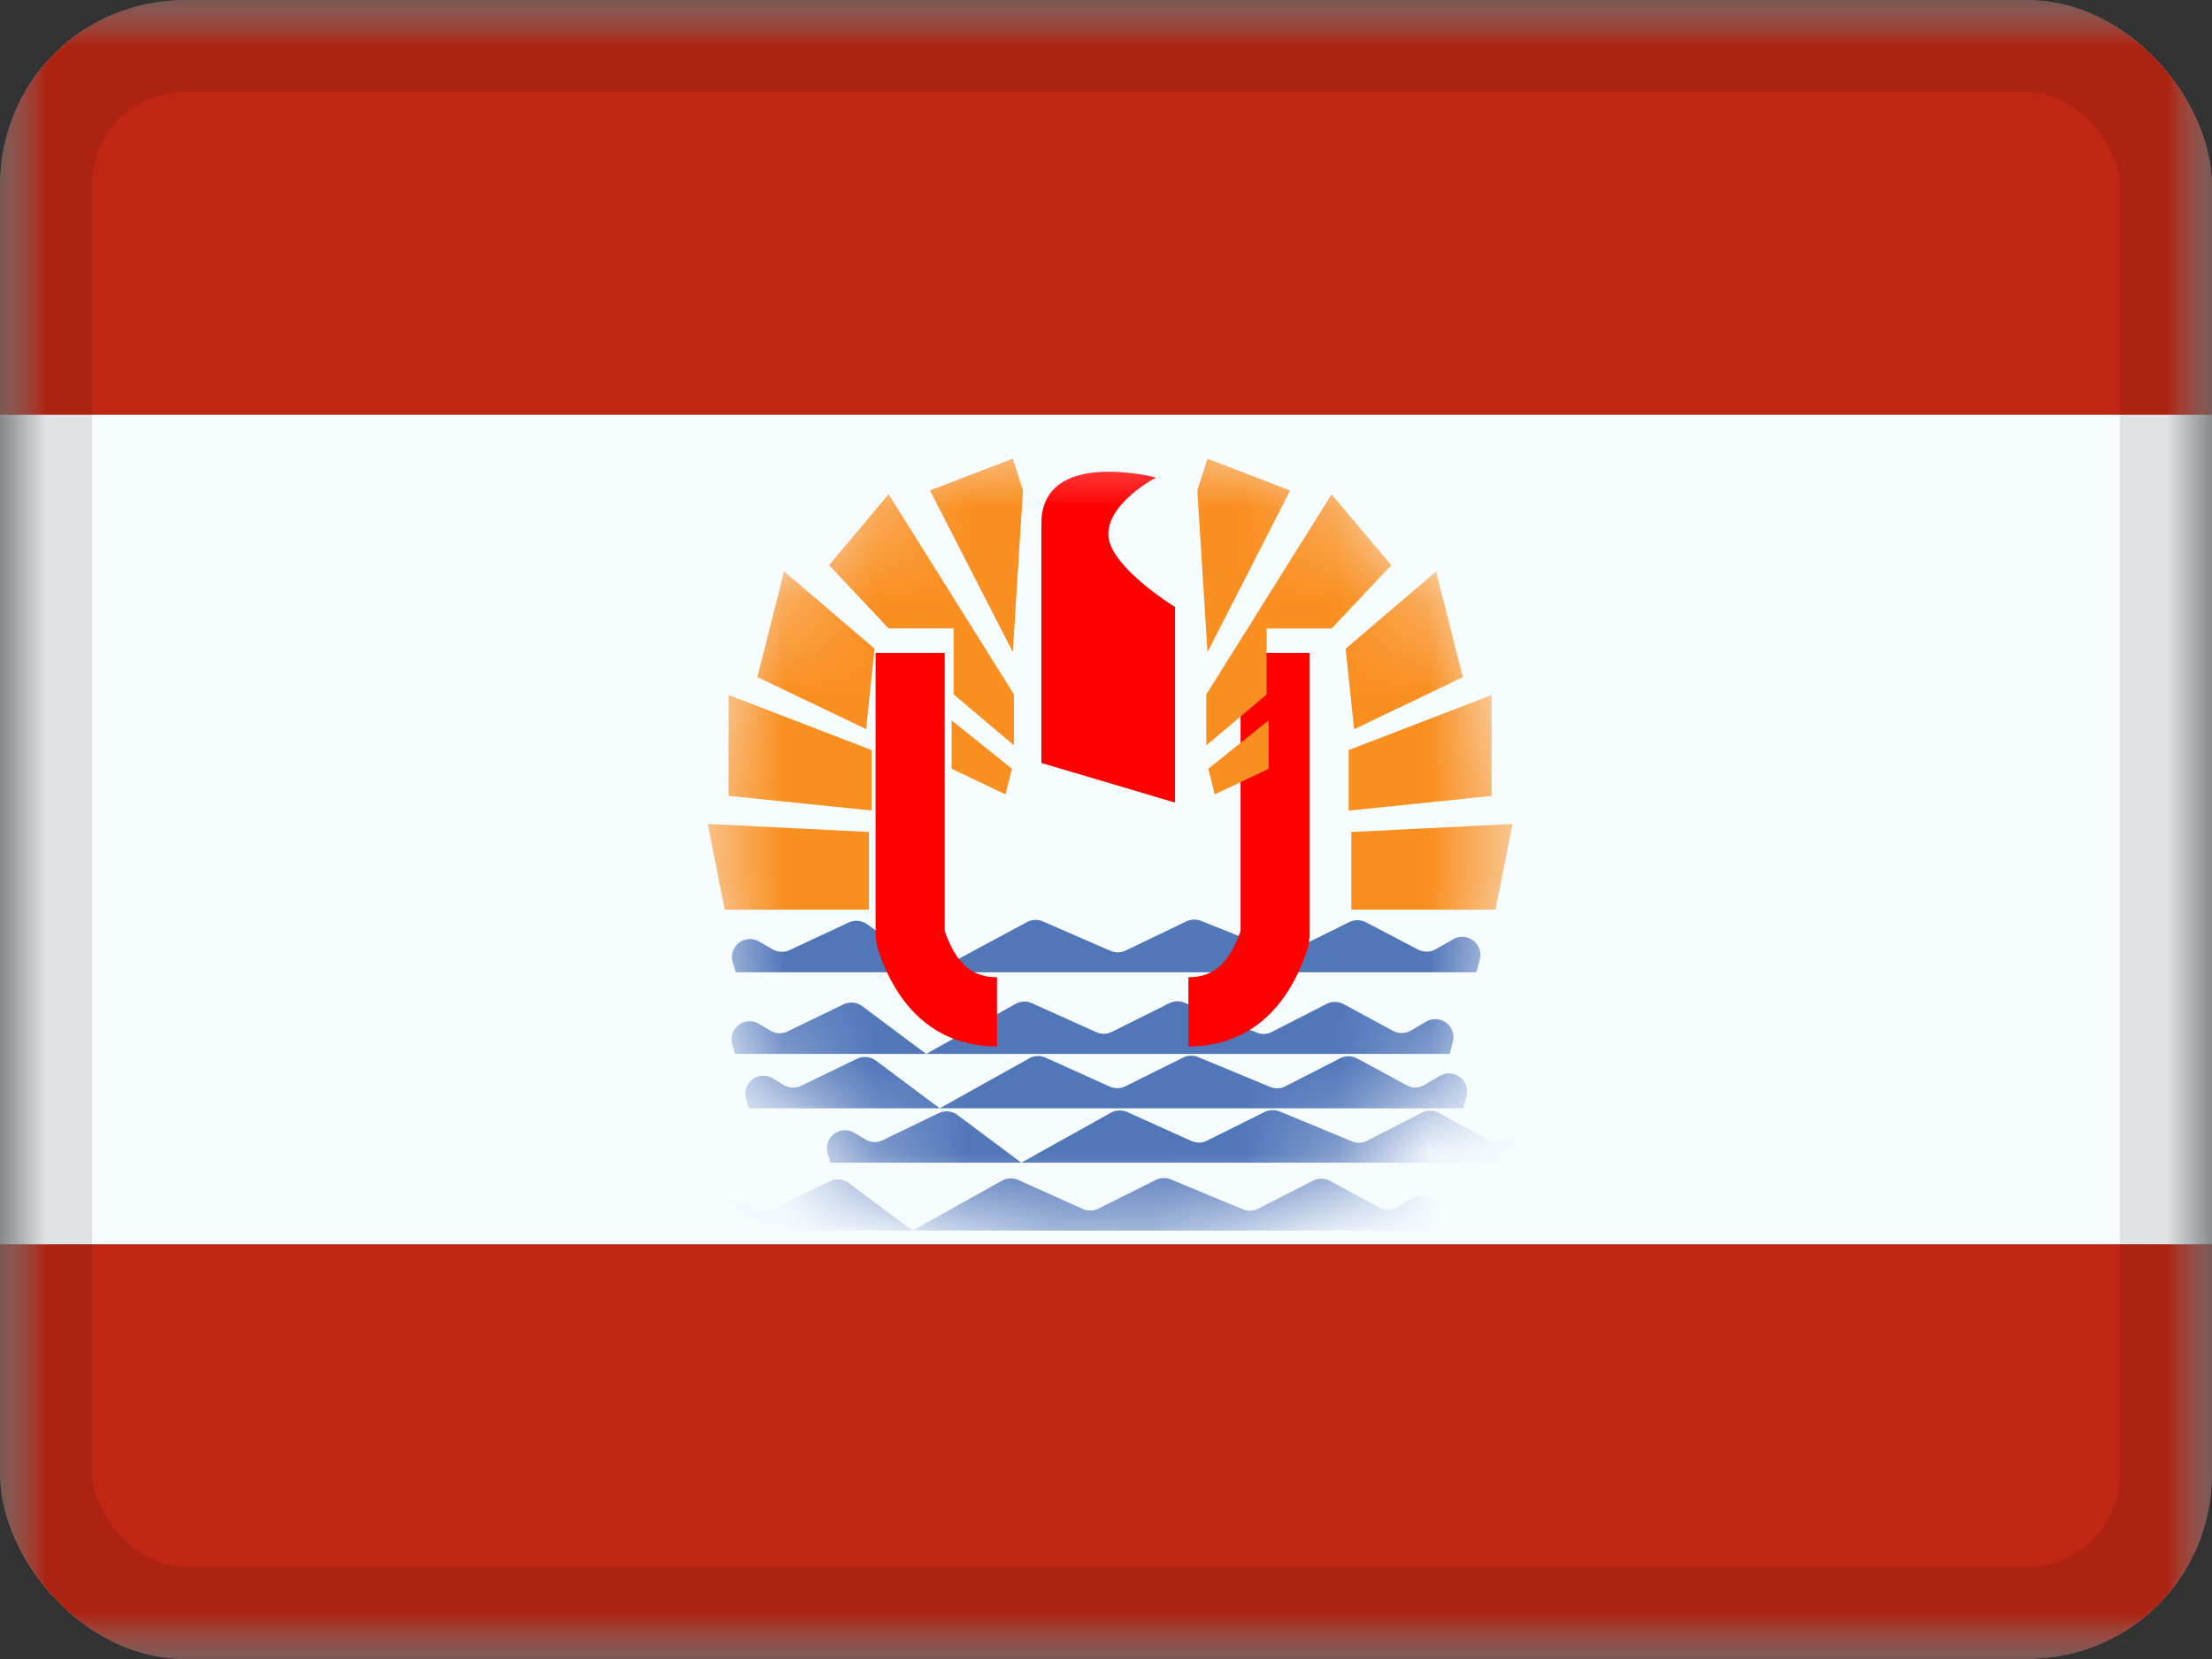 <svg xmlns="http://www.w3.org/2000/svg" fill="none" viewBox="0 0 24 18"><rect x="0" y="0" width="24" height="18" fill="#333333" stroke="none"/><g clip-path="url(#a)"><mask id="b" width="24" height="18" x="0" y="0" maskUnits="userSpaceOnUse" style="mask-type:luminance"><path fill="#fff" d="M0 0h24v18H0z"/></mask><g mask="url(#b)"><path fill="#F7FCFF" fill-rule="evenodd" d="M0 0v18h24V0z" clip-rule="evenodd"/><mask id="c" width="24" height="18" x="0" y="0" maskUnits="userSpaceOnUse" style="mask-type:luminance"><path fill="#fff" fill-rule="evenodd" d="M0 0v18h24V0z" clip-rule="evenodd"/></mask><g mask="url(#c)"><path fill="#BF2714" fill-rule="evenodd" d="M0 0v4.5h24V0zm0 13.5V18h24v-4.5z" clip-rule="evenodd"/><mask id="d" width="10" height="10" x="7" y="4" maskUnits="userSpaceOnUse" style="mask-type:luminance"><path fill="#fff" fill-rule="evenodd" d="M12 13.5a4.5 4.5 0 1 0 0-9 4.5 4.5 0 0 0 0 9" clip-rule="evenodd"/></mask><g mask="url(#d)"><path fill="#5277B9" fill-rule="evenodd" d="M7.95 10.445a.197.197 0 0 1 .286-.23l.148.086a.2.2 0 0 0 .182.008l.642-.3a.2.2 0 0 1 .199.018l.724.522 1.012-.545a.2.2 0 0 1 .172-.007l.735.32a.2.2 0 0 0 .164-.004l.658-.316a.2.2 0 0 1 .158-.006l.824.329c.051.02.11.018.16-.006l.627-.31a.2.2 0 0 1 .178.002l.568.297c.059.03.13.03.188-.003l.194-.11a.197.197 0 0 1 .287.222l-.037.137H7.983zm-.004.891a.197.197 0 0 1 .29-.227l.122.074a.2.2 0 0 0 .187.008l.607-.294a.2.2 0 0 1 .204.02l.693.518.97-.543a.2.2 0 0 1 .178-.007l.698.314a.2.2 0 0 0 .168-.003l.625-.312a.2.2 0 0 1 .163-.005l.784.324c.053.022.114.02.165-.007l.594-.304a.2.2 0 0 1 .183.002l.536.29a.2.2 0 0 0 .194-.002l.167-.098a.197.197 0 0 1 .29.218l-.034.133H7.977zm.148.59a.197.197 0 0 1 .29-.226l.121.073a.2.2 0 0 0 .187.008l.607-.294a.2.2 0 0 1 .204.02l.693.518.971-.542a.2.2 0 0 1 .177-.008l.698.315a.2.2 0 0 0 .169-.004l.625-.311a.2.2 0 0 1 .163-.006l.783.324c.054.022.114.02.165-.007l.594-.304a.2.2 0 0 1 .184.002l.536.29c.06.034.134.033.193-.002l.167-.098a.196.196 0 0 1 .29.218l-.034.133H8.124zm.886.59a.197.197 0 0 1 .288-.226l.122.073a.2.2 0 0 0 .188.008l.607-.294a.2.2 0 0 1 .203.02l.693.518.972-.542a.2.2 0 0 1 .176-.008l.699.315a.2.2 0 0 0 .168-.004l.625-.311a.2.2 0 0 1 .163-.006l.784.324c.053.022.113.02.165-.006l.594-.305a.2.2 0 0 1 .183.002l.536.291c.06.033.134.032.194-.003l.166-.098a.197.197 0 0 1 .29.218l-.034.133H9.01zm-1.181.738a.197.197 0 0 1 .29-.226l.121.073a.2.2 0 0 0 .188.008l.607-.294a.2.2 0 0 1 .203.02l.693.517.971-.542a.2.2 0 0 1 .177-.007l.699.314a.2.2 0 0 0 .168-.003l.625-.312a.2.2 0 0 1 .163-.005l.783.324c.054.022.114.02.165-.007l.594-.304a.2.2 0 0 1 .184.002l.536.29c.06.034.134.032.193-.002l.167-.098a.196.196 0 0 1 .29.218l-.034.132H7.83z" clip-rule="evenodd"/><path fill="red" d="M10.817 10.604v.75c-.633 0-1.081-.39-1.3-1.08l-.017-.113V7.084h.75v3.017c.125.36.301.502.567.502m2.077.001v.75c.633 0 1.081-.39 1.3-1.08l.016-.113V7.084h-.75v3.017c-.125.36-.3.502-.566.502"/><path fill="red" fill-rule="evenodd" d="M12.544 5.181s-1.245-.325-1.245.5v2.597l1.45.43V6.586s-.724-.443-.724-.79c0-.346.518-.615.518-.615" clip-rule="evenodd"/><path fill="#FA8F21" fill-rule="evenodd" d="m10.09 5.321.899 1.754.11-1.754-.11-.345zm-.449 1.497-.646-.686.646-.77 1.36 2.172v.553l-.654-.553v-.716zm-1.424.528 1.18.565.092-.873-.982-.839zm1.24 1.448-1.552-.159V7.541l1.552.597zM7.863 9.87l-.184-.93 1.749.087v.843zm2.462-1.529v-.525l.655.525-.071.278zm6.086.599-.185.93h-1.564v-.843zm-1.778-.145 1.551-.159V7.541l-1.551.597zm1.239-1.448-1.18.565-.092-.873.982-.839zm-1.424-.528.647-.686-.647-.77-1.36 2.172v.553l.654-.553v-.716zm-.45-1.497-.897 1.754-.11-1.754.11-.345zm-.234 3.02v-.526l-.654.525.07.278z" clip-rule="evenodd"/></g></g></g></g><rect width="23" height="17" x=".5" y=".5" stroke="#000" stroke-opacity=".1" rx="1.5"/><defs><clipPath id="a"><rect width="24" height="18" fill="#fff" rx="2"/></clipPath></defs></svg>